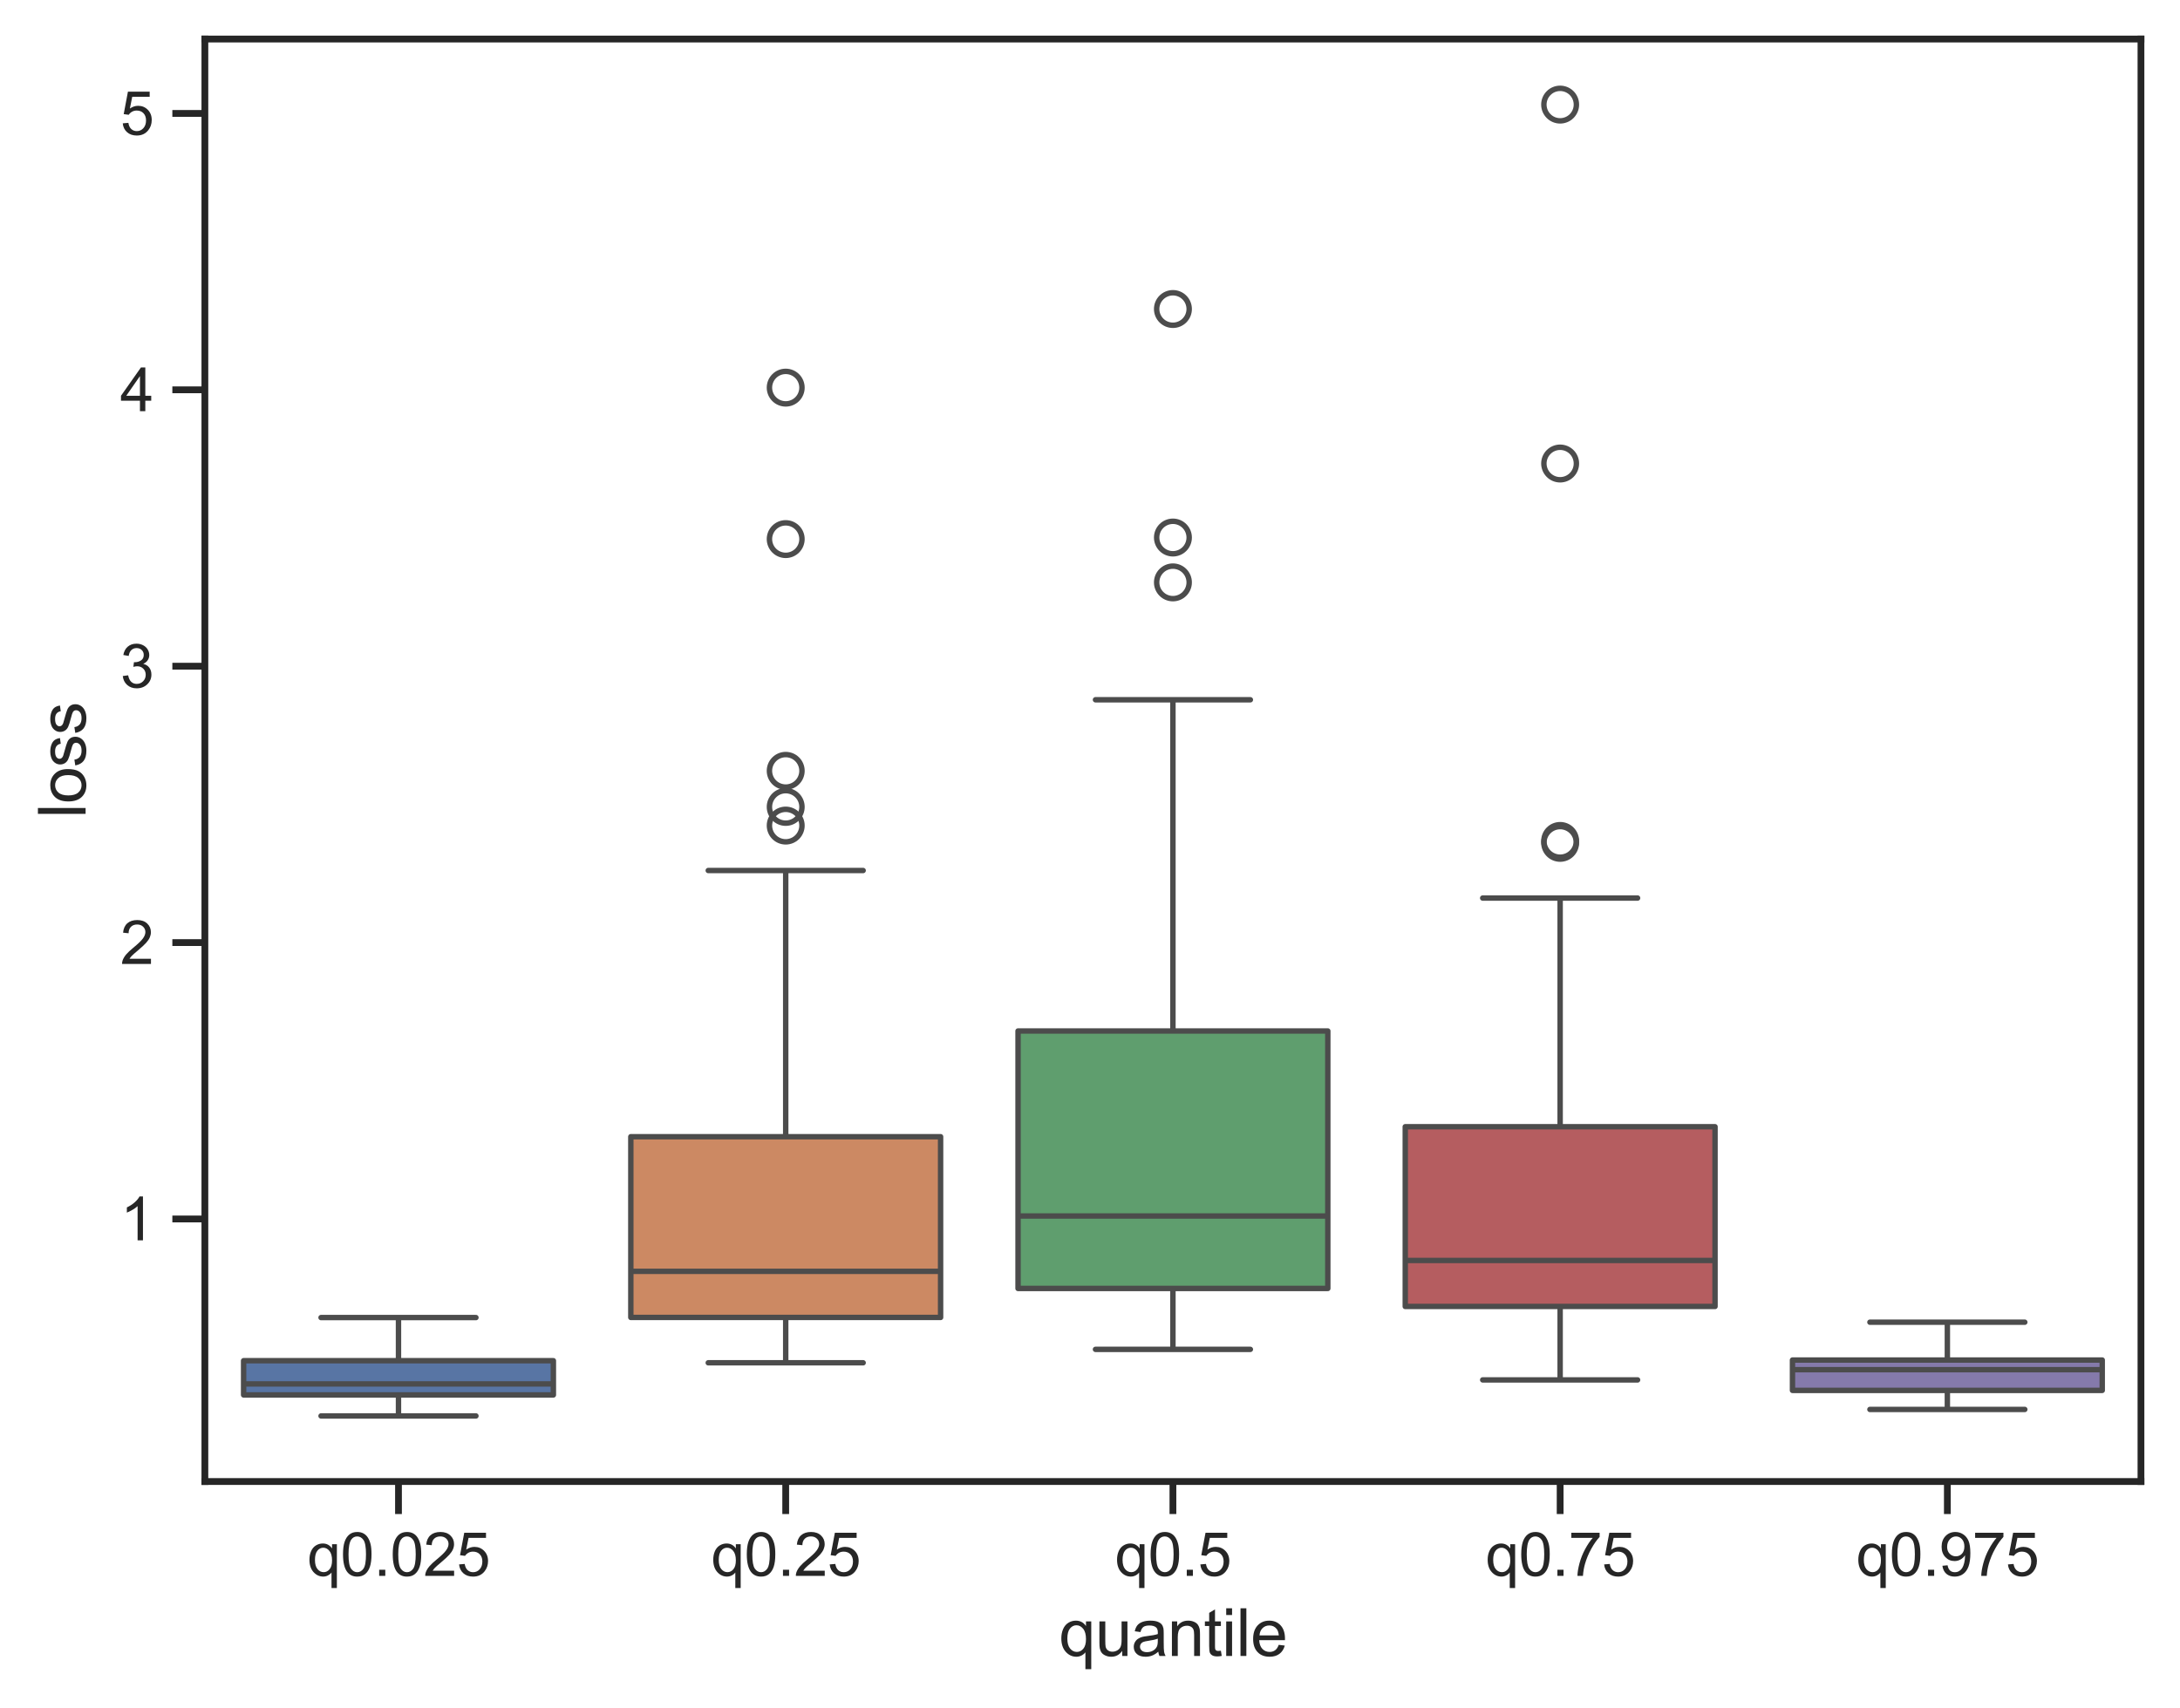 <?xml version="1.0" encoding="utf-8" standalone="no"?>
<!DOCTYPE svg PUBLIC "-//W3C//DTD SVG 1.1//EN"
  "http://www.w3.org/Graphics/SVG/1.1/DTD/svg11.dtd">
<svg xmlns:xlink="http://www.w3.org/1999/xlink" width="402.111pt" height="315.079pt" viewBox="0 0 402.111 315.079" xmlns="http://www.w3.org/2000/svg" version="1.1">
 <defs>
  <style type="text/css">*{stroke-linejoin: round; stroke-linecap: butt}</style>
 </defs>
 <g id="figure_1">
  <g id="patch_1">
   <path d="M 0 315.079 
L 402.111 315.079 
L 402.111 0 
L 0 0 
z
" style="fill: #ffffff"/>
  </g>
  <g id="axes_1">
   <g id="patch_2">
    <path d="M 37.791 273.312 
L 394.911 273.312 
L 394.911 7.2 
L 37.791 7.2 
z
" style="fill: #ffffff"/>
   </g>
   <g id="matplotlib.axis_1">
    <g id="xtick_1">
     <g id="line2d_1">
      <defs>
       <path id="m2803fe8d83" d="M 0 0 
L 0 6 
" style="stroke: #262626; stroke-width: 1.25"/>
      </defs>
      <g>
       <use xlink:href="#m2803fe8d83" x="73.503" y="273.312" style="fill: #262626; stroke: #262626; stroke-width: 1.25"/>
      </g>
     </g>
     <g id="text_1">
      <!-- q0.025 -->
      <g style="fill: #262626" transform="translate(56.683 290.718) scale(0.11 -0.11)">
       <defs>
        <path id="ArialMT-71" d="M 2538 -1272 
L 2538 353 
Q 2406 169 2170 47 
Q 1934 -75 1669 -75 
Q 1078 -75 651 397 
Q 225 869 225 1691 
Q 225 2191 398 2587 
Q 572 2984 901 3189 
Q 1231 3394 1625 3394 
Q 2241 3394 2594 2875 
L 2594 3319 
L 3100 3319 
L 3100 -1272 
L 2538 -1272 
z
M 803 1669 
Q 803 1028 1072 708 
Q 1341 388 1716 388 
Q 2075 388 2334 692 
Q 2594 997 2594 1619 
Q 2594 2281 2320 2615 
Q 2047 2950 1678 2950 
Q 1313 2950 1058 2639 
Q 803 2328 803 1669 
z
" transform="scale(0.016)"/>
        <path id="ArialMT-30" d="M 266 2259 
Q 266 3072 433 3567 
Q 600 4063 929 4331 
Q 1259 4600 1759 4600 
Q 2128 4600 2406 4451 
Q 2684 4303 2865 4023 
Q 3047 3744 3150 3342 
Q 3253 2941 3253 2259 
Q 3253 1453 3087 958 
Q 2922 463 2592 192 
Q 2263 -78 1759 -78 
Q 1097 -78 719 397 
Q 266 969 266 2259 
z
M 844 2259 
Q 844 1131 1108 757 
Q 1372 384 1759 384 
Q 2147 384 2411 759 
Q 2675 1134 2675 2259 
Q 2675 3391 2411 3762 
Q 2147 4134 1753 4134 
Q 1366 4134 1134 3806 
Q 844 3388 844 2259 
z
" transform="scale(0.016)"/>
        <path id="ArialMT-2e" d="M 581 0 
L 581 641 
L 1222 641 
L 1222 0 
L 581 0 
z
" transform="scale(0.016)"/>
        <path id="ArialMT-32" d="M 3222 541 
L 3222 0 
L 194 0 
Q 188 203 259 391 
Q 375 700 629 1000 
Q 884 1300 1366 1694 
Q 2113 2306 2375 2664 
Q 2638 3022 2638 3341 
Q 2638 3675 2398 3904 
Q 2159 4134 1775 4134 
Q 1369 4134 1125 3890 
Q 881 3647 878 3216 
L 300 3275 
Q 359 3922 746 4261 
Q 1134 4600 1788 4600 
Q 2447 4600 2831 4234 
Q 3216 3869 3216 3328 
Q 3216 3053 3103 2787 
Q 2991 2522 2730 2228 
Q 2469 1934 1863 1422 
Q 1356 997 1212 845 
Q 1069 694 975 541 
L 3222 541 
z
" transform="scale(0.016)"/>
        <path id="ArialMT-35" d="M 266 1200 
L 856 1250 
Q 922 819 1161 601 
Q 1400 384 1738 384 
Q 2144 384 2425 690 
Q 2706 997 2706 1503 
Q 2706 1984 2436 2262 
Q 2166 2541 1728 2541 
Q 1456 2541 1237 2417 
Q 1019 2294 894 2097 
L 366 2166 
L 809 4519 
L 3088 4519 
L 3088 3981 
L 1259 3981 
L 1013 2750 
Q 1425 3038 1878 3038 
Q 2478 3038 2890 2622 
Q 3303 2206 3303 1553 
Q 3303 931 2941 478 
Q 2500 -78 1738 -78 
Q 1113 -78 717 272 
Q 322 622 266 1200 
z
" transform="scale(0.016)"/>
       </defs>
       <use xlink:href="#ArialMT-71"/>
       <use xlink:href="#ArialMT-30" x="55.615"/>
       <use xlink:href="#ArialMT-2e" x="111.23"/>
       <use xlink:href="#ArialMT-30" x="139.014"/>
       <use xlink:href="#ArialMT-32" x="194.629"/>
       <use xlink:href="#ArialMT-35" x="250.244"/>
      </g>
     </g>
    </g>
    <g id="xtick_2">
     <g id="line2d_2">
      <g>
       <use xlink:href="#m2803fe8d83" x="144.927" y="273.312" style="fill: #262626; stroke: #262626; stroke-width: 1.25"/>
      </g>
     </g>
     <g id="text_2">
      <!-- q0.25 -->
      <g style="fill: #262626" transform="translate(131.165 290.718) scale(0.11 -0.11)">
       <use xlink:href="#ArialMT-71"/>
       <use xlink:href="#ArialMT-30" x="55.615"/>
       <use xlink:href="#ArialMT-2e" x="111.23"/>
       <use xlink:href="#ArialMT-32" x="139.014"/>
       <use xlink:href="#ArialMT-35" x="194.629"/>
      </g>
     </g>
    </g>
    <g id="xtick_3">
     <g id="line2d_3">
      <g>
       <use xlink:href="#m2803fe8d83" x="216.351" y="273.312" style="fill: #262626; stroke: #262626; stroke-width: 1.25"/>
      </g>
     </g>
     <g id="text_3">
      <!-- q0.5 -->
      <g style="fill: #262626" transform="translate(205.648 290.718) scale(0.11 -0.11)">
       <use xlink:href="#ArialMT-71"/>
       <use xlink:href="#ArialMT-30" x="55.615"/>
       <use xlink:href="#ArialMT-2e" x="111.23"/>
       <use xlink:href="#ArialMT-35" x="139.014"/>
      </g>
     </g>
    </g>
    <g id="xtick_4">
     <g id="line2d_4">
      <g>
       <use xlink:href="#m2803fe8d83" x="287.775" y="273.312" style="fill: #262626; stroke: #262626; stroke-width: 1.25"/>
      </g>
     </g>
     <g id="text_4">
      <!-- q0.75 -->
      <g style="fill: #262626" transform="translate(274.013 290.718) scale(0.11 -0.11)">
       <defs>
        <path id="ArialMT-37" d="M 303 3981 
L 303 4522 
L 3269 4522 
L 3269 4084 
Q 2831 3619 2401 2847 
Q 1972 2075 1738 1259 
Q 1569 684 1522 0 
L 944 0 
Q 953 541 1156 1306 
Q 1359 2072 1739 2783 
Q 2119 3494 2547 3981 
L 303 3981 
z
" transform="scale(0.016)"/>
       </defs>
       <use xlink:href="#ArialMT-71"/>
       <use xlink:href="#ArialMT-30" x="55.615"/>
       <use xlink:href="#ArialMT-2e" x="111.23"/>
       <use xlink:href="#ArialMT-37" x="139.014"/>
       <use xlink:href="#ArialMT-35" x="194.629"/>
      </g>
     </g>
    </g>
    <g id="xtick_5">
     <g id="line2d_5">
      <g>
       <use xlink:href="#m2803fe8d83" x="359.199" y="273.312" style="fill: #262626; stroke: #262626; stroke-width: 1.25"/>
      </g>
     </g>
     <g id="text_5">
      <!-- q0.975 -->
      <g style="fill: #262626" transform="translate(342.379 290.718) scale(0.11 -0.11)">
       <defs>
        <path id="ArialMT-39" d="M 350 1059 
L 891 1109 
Q 959 728 1153 556 
Q 1347 384 1650 384 
Q 1909 384 2104 503 
Q 2300 622 2425 820 
Q 2550 1019 2634 1356 
Q 2719 1694 2719 2044 
Q 2719 2081 2716 2156 
Q 2547 1888 2255 1720 
Q 1963 1553 1622 1553 
Q 1053 1553 659 1965 
Q 266 2378 266 3053 
Q 266 3750 677 4175 
Q 1088 4600 1706 4600 
Q 2153 4600 2523 4359 
Q 2894 4119 3086 3673 
Q 3278 3228 3278 2384 
Q 3278 1506 3087 986 
Q 2897 466 2520 194 
Q 2144 -78 1638 -78 
Q 1100 -78 759 220 
Q 419 519 350 1059 
z
M 2653 3081 
Q 2653 3566 2395 3850 
Q 2138 4134 1775 4134 
Q 1400 4134 1122 3828 
Q 844 3522 844 3034 
Q 844 2597 1108 2323 
Q 1372 2050 1759 2050 
Q 2150 2050 2401 2323 
Q 2653 2597 2653 3081 
z
" transform="scale(0.016)"/>
       </defs>
       <use xlink:href="#ArialMT-71"/>
       <use xlink:href="#ArialMT-30" x="55.615"/>
       <use xlink:href="#ArialMT-2e" x="111.23"/>
       <use xlink:href="#ArialMT-39" x="139.014"/>
       <use xlink:href="#ArialMT-37" x="194.629"/>
       <use xlink:href="#ArialMT-35" x="250.244"/>
      </g>
     </g>
    </g>
    <g id="text_6">
     <!-- quantile -->
     <g style="fill: #262626" transform="translate(195.335 305.494) scale(0.12 -0.12)">
      <defs>
       <path id="ArialMT-75" d="M 2597 0 
L 2597 488 
Q 2209 -75 1544 -75 
Q 1250 -75 995 37 
Q 741 150 617 320 
Q 494 491 444 738 
Q 409 903 409 1263 
L 409 3319 
L 972 3319 
L 972 1478 
Q 972 1038 1006 884 
Q 1059 663 1231 536 
Q 1403 409 1656 409 
Q 1909 409 2131 539 
Q 2353 669 2445 892 
Q 2538 1116 2538 1541 
L 2538 3319 
L 3100 3319 
L 3100 0 
L 2597 0 
z
" transform="scale(0.016)"/>
       <path id="ArialMT-61" d="M 2588 409 
Q 2275 144 1986 34 
Q 1697 -75 1366 -75 
Q 819 -75 525 192 
Q 231 459 231 875 
Q 231 1119 342 1320 
Q 453 1522 633 1644 
Q 813 1766 1038 1828 
Q 1203 1872 1538 1913 
Q 2219 1994 2541 2106 
Q 2544 2222 2544 2253 
Q 2544 2597 2384 2738 
Q 2169 2928 1744 2928 
Q 1347 2928 1158 2789 
Q 969 2650 878 2297 
L 328 2372 
Q 403 2725 575 2942 
Q 747 3159 1072 3276 
Q 1397 3394 1825 3394 
Q 2250 3394 2515 3294 
Q 2781 3194 2906 3042 
Q 3031 2891 3081 2659 
Q 3109 2516 3109 2141 
L 3109 1391 
Q 3109 606 3145 398 
Q 3181 191 3288 0 
L 2700 0 
Q 2613 175 2588 409 
z
M 2541 1666 
Q 2234 1541 1622 1453 
Q 1275 1403 1131 1340 
Q 988 1278 909 1158 
Q 831 1038 831 891 
Q 831 666 1001 516 
Q 1172 366 1500 366 
Q 1825 366 2078 508 
Q 2331 650 2450 897 
Q 2541 1088 2541 1459 
L 2541 1666 
z
" transform="scale(0.016)"/>
       <path id="ArialMT-6e" d="M 422 0 
L 422 3319 
L 928 3319 
L 928 2847 
Q 1294 3394 1984 3394 
Q 2284 3394 2536 3286 
Q 2788 3178 2913 3003 
Q 3038 2828 3088 2588 
Q 3119 2431 3119 2041 
L 3119 0 
L 2556 0 
L 2556 2019 
Q 2556 2363 2490 2533 
Q 2425 2703 2258 2804 
Q 2091 2906 1866 2906 
Q 1506 2906 1245 2678 
Q 984 2450 984 1813 
L 984 0 
L 422 0 
z
" transform="scale(0.016)"/>
       <path id="ArialMT-74" d="M 1650 503 
L 1731 6 
Q 1494 -44 1306 -44 
Q 1000 -44 831 53 
Q 663 150 594 308 
Q 525 466 525 972 
L 525 2881 
L 113 2881 
L 113 3319 
L 525 3319 
L 525 4141 
L 1084 4478 
L 1084 3319 
L 1650 3319 
L 1650 2881 
L 1084 2881 
L 1084 941 
Q 1084 700 1114 631 
Q 1144 563 1211 522 
Q 1278 481 1403 481 
Q 1497 481 1650 503 
z
" transform="scale(0.016)"/>
       <path id="ArialMT-69" d="M 425 3934 
L 425 4581 
L 988 4581 
L 988 3934 
L 425 3934 
z
M 425 0 
L 425 3319 
L 988 3319 
L 988 0 
L 425 0 
z
" transform="scale(0.016)"/>
       <path id="ArialMT-6c" d="M 409 0 
L 409 4581 
L 972 4581 
L 972 0 
L 409 0 
z
" transform="scale(0.016)"/>
       <path id="ArialMT-65" d="M 2694 1069 
L 3275 997 
Q 3138 488 2766 206 
Q 2394 -75 1816 -75 
Q 1088 -75 661 373 
Q 234 822 234 1631 
Q 234 2469 665 2931 
Q 1097 3394 1784 3394 
Q 2450 3394 2872 2941 
Q 3294 2488 3294 1666 
Q 3294 1616 3291 1516 
L 816 1516 
Q 847 969 1125 678 
Q 1403 388 1819 388 
Q 2128 388 2347 550 
Q 2566 713 2694 1069 
z
M 847 1978 
L 2700 1978 
Q 2663 2397 2488 2606 
Q 2219 2931 1791 2931 
Q 1403 2931 1139 2672 
Q 875 2413 847 1978 
z
" transform="scale(0.016)"/>
      </defs>
      <use xlink:href="#ArialMT-71"/>
      <use xlink:href="#ArialMT-75" x="55.615"/>
      <use xlink:href="#ArialMT-61" x="111.23"/>
      <use xlink:href="#ArialMT-6e" x="166.846"/>
      <use xlink:href="#ArialMT-74" x="222.461"/>
      <use xlink:href="#ArialMT-69" x="250.244"/>
      <use xlink:href="#ArialMT-6c" x="272.461"/>
      <use xlink:href="#ArialMT-65" x="294.678"/>
     </g>
    </g>
   </g>
   <g id="matplotlib.axis_2">
    <g id="ytick_1">
     <g id="line2d_6">
      <defs>
       <path id="mf5adfc4d31" d="M 0 0 
L -6 0 
" style="stroke: #262626; stroke-width: 1.25"/>
      </defs>
      <g>
       <use xlink:href="#mf5adfc4d31" x="37.791" y="224.879" style="fill: #262626; stroke: #262626; stroke-width: 1.25"/>
      </g>
     </g>
     <g id="text_7">
      <!-- 1 -->
      <g style="fill: #262626" transform="translate(22.174 228.816) scale(0.11 -0.11)">
       <defs>
        <path id="ArialMT-31" d="M 2384 0 
L 1822 0 
L 1822 3584 
Q 1619 3391 1289 3197 
Q 959 3003 697 2906 
L 697 3450 
Q 1169 3672 1522 3987 
Q 1875 4303 2022 4600 
L 2384 4600 
L 2384 0 
z
" transform="scale(0.016)"/>
       </defs>
       <use xlink:href="#ArialMT-31"/>
      </g>
     </g>
    </g>
    <g id="ytick_2">
     <g id="line2d_7">
      <g>
       <use xlink:href="#mf5adfc4d31" x="37.791" y="173.891" style="fill: #262626; stroke: #262626; stroke-width: 1.25"/>
      </g>
     </g>
     <g id="text_8">
      <!-- 2 -->
      <g style="fill: #262626" transform="translate(22.174 177.828) scale(0.11 -0.11)">
       <use xlink:href="#ArialMT-32"/>
      </g>
     </g>
    </g>
    <g id="ytick_3">
     <g id="line2d_8">
      <g>
       <use xlink:href="#mf5adfc4d31" x="37.791" y="122.904" style="fill: #262626; stroke: #262626; stroke-width: 1.25"/>
      </g>
     </g>
     <g id="text_9">
      <!-- 3 -->
      <g style="fill: #262626" transform="translate(22.174 126.841) scale(0.11 -0.11)">
       <defs>
        <path id="ArialMT-33" d="M 269 1209 
L 831 1284 
Q 928 806 1161 595 
Q 1394 384 1728 384 
Q 2125 384 2398 659 
Q 2672 934 2672 1341 
Q 2672 1728 2419 1979 
Q 2166 2231 1775 2231 
Q 1616 2231 1378 2169 
L 1441 2663 
Q 1497 2656 1531 2656 
Q 1891 2656 2178 2843 
Q 2466 3031 2466 3422 
Q 2466 3731 2256 3934 
Q 2047 4138 1716 4138 
Q 1388 4138 1169 3931 
Q 950 3725 888 3313 
L 325 3413 
Q 428 3978 793 4289 
Q 1159 4600 1703 4600 
Q 2078 4600 2393 4439 
Q 2709 4278 2876 4000 
Q 3044 3722 3044 3409 
Q 3044 3113 2884 2869 
Q 2725 2625 2413 2481 
Q 2819 2388 3044 2092 
Q 3269 1797 3269 1353 
Q 3269 753 2831 336 
Q 2394 -81 1725 -81 
Q 1122 -81 723 278 
Q 325 638 269 1209 
z
" transform="scale(0.016)"/>
       </defs>
       <use xlink:href="#ArialMT-33"/>
      </g>
     </g>
    </g>
    <g id="ytick_4">
     <g id="line2d_9">
      <g>
       <use xlink:href="#mf5adfc4d31" x="37.791" y="71.916" style="fill: #262626; stroke: #262626; stroke-width: 1.25"/>
      </g>
     </g>
     <g id="text_10">
      <!-- 4 -->
      <g style="fill: #262626" transform="translate(22.174 75.853) scale(0.11 -0.11)">
       <defs>
        <path id="ArialMT-34" d="M 2069 0 
L 2069 1097 
L 81 1097 
L 81 1613 
L 2172 4581 
L 2631 4581 
L 2631 1613 
L 3250 1613 
L 3250 1097 
L 2631 1097 
L 2631 0 
L 2069 0 
z
M 2069 1613 
L 2069 3678 
L 634 1613 
L 2069 1613 
z
" transform="scale(0.016)"/>
       </defs>
       <use xlink:href="#ArialMT-34"/>
      </g>
     </g>
    </g>
    <g id="ytick_5">
     <g id="line2d_10">
      <g>
       <use xlink:href="#mf5adfc4d31" x="37.791" y="20.928" style="fill: #262626; stroke: #262626; stroke-width: 1.25"/>
      </g>
     </g>
     <g id="text_11">
      <!-- 5 -->
      <g style="fill: #262626" transform="translate(22.174 24.865) scale(0.11 -0.11)">
       <use xlink:href="#ArialMT-35"/>
      </g>
     </g>
    </g>
    <g id="text_12">
     <!-- loss -->
     <g style="fill: #262626" transform="translate(15.789 150.926) rotate(-90) scale(0.12 -0.12)">
      <defs>
       <path id="ArialMT-6f" d="M 213 1659 
Q 213 2581 725 3025 
Q 1153 3394 1769 3394 
Q 2453 3394 2887 2945 
Q 3322 2497 3322 1706 
Q 3322 1066 3130 698 
Q 2938 331 2570 128 
Q 2203 -75 1769 -75 
Q 1072 -75 642 372 
Q 213 819 213 1659 
z
M 791 1659 
Q 791 1022 1069 705 
Q 1347 388 1769 388 
Q 2188 388 2466 706 
Q 2744 1025 2744 1678 
Q 2744 2294 2464 2611 
Q 2184 2928 1769 2928 
Q 1347 2928 1069 2612 
Q 791 2297 791 1659 
z
" transform="scale(0.016)"/>
       <path id="ArialMT-73" d="M 197 991 
L 753 1078 
Q 800 744 1014 566 
Q 1228 388 1613 388 
Q 2000 388 2187 545 
Q 2375 703 2375 916 
Q 2375 1106 2209 1216 
Q 2094 1291 1634 1406 
Q 1016 1563 777 1677 
Q 538 1791 414 1992 
Q 291 2194 291 2438 
Q 291 2659 392 2848 
Q 494 3038 669 3163 
Q 800 3259 1026 3326 
Q 1253 3394 1513 3394 
Q 1903 3394 2198 3281 
Q 2494 3169 2634 2976 
Q 2775 2784 2828 2463 
L 2278 2388 
Q 2241 2644 2061 2787 
Q 1881 2931 1553 2931 
Q 1166 2931 1000 2803 
Q 834 2675 834 2503 
Q 834 2394 903 2306 
Q 972 2216 1119 2156 
Q 1203 2125 1616 2013 
Q 2213 1853 2448 1751 
Q 2684 1650 2818 1456 
Q 2953 1263 2953 975 
Q 2953 694 2789 445 
Q 2625 197 2315 61 
Q 2006 -75 1616 -75 
Q 969 -75 630 194 
Q 291 463 197 991 
z
" transform="scale(0.016)"/>
      </defs>
      <use xlink:href="#ArialMT-6c"/>
      <use xlink:href="#ArialMT-6f" x="22.217"/>
      <use xlink:href="#ArialMT-73" x="77.832"/>
      <use xlink:href="#ArialMT-73" x="127.832"/>
     </g>
    </g>
   </g>
   <g id="patch_3">
    <path d="M 44.934 257.341 
L 102.073 257.341 
L 102.073 251.025 
L 44.934 251.025 
L 44.934 257.341 
z
" clip-path="url(#pea5e9e978a)" style="fill: #5875a4; stroke: #4c4c4c; stroke-linejoin: miter"/>
   </g>
   <g id="line2d_11">
    <path d="M 73.503 257.341 
L 73.503 261.216 
" clip-path="url(#pea5e9e978a)" style="fill: none; stroke: #4c4c4c"/>
   </g>
   <g id="line2d_12">
    <path d="M 73.503 251.025 
L 73.503 243.066 
" clip-path="url(#pea5e9e978a)" style="fill: none; stroke: #4c4c4c"/>
   </g>
   <g id="line2d_13">
    <path d="M 59.219 261.216 
L 87.788 261.216 
" clip-path="url(#pea5e9e978a)" style="fill: none; stroke: #4c4c4c; stroke-linecap: round"/>
   </g>
   <g id="line2d_14">
    <path d="M 59.219 243.066 
L 87.788 243.066 
" clip-path="url(#pea5e9e978a)" style="fill: none; stroke: #4c4c4c; stroke-linecap: round"/>
   </g>
   <g id="line2d_15"/>
   <g id="patch_4">
    <path d="M 116.358 243.042 
L 173.497 243.042 
L 173.497 209.703 
L 116.358 209.703 
L 116.358 243.042 
z
" clip-path="url(#pea5e9e978a)" style="fill: #cc8963; stroke: #4c4c4c; stroke-linejoin: miter"/>
   </g>
   <g id="line2d_16">
    <path d="M 144.927 243.042 
L 144.927 251.408 
" clip-path="url(#pea5e9e978a)" style="fill: none; stroke: #4c4c4c"/>
   </g>
   <g id="line2d_17">
    <path d="M 144.927 209.703 
L 144.927 160.593 
" clip-path="url(#pea5e9e978a)" style="fill: none; stroke: #4c4c4c"/>
   </g>
   <g id="line2d_18">
    <path d="M 130.643 251.408 
L 159.212 251.408 
" clip-path="url(#pea5e9e978a)" style="fill: none; stroke: #4c4c4c; stroke-linecap: round"/>
   </g>
   <g id="line2d_19">
    <path d="M 130.643 160.593 
L 159.212 160.593 
" clip-path="url(#pea5e9e978a)" style="fill: none; stroke: #4c4c4c; stroke-linecap: round"/>
   </g>
   <g id="line2d_20">
    <defs>
     <path id="ma4fa3e4bb5" d="M 0 3 
C 0.796 3 1.559 2.684 2.121 2.121 
C 2.684 1.559 3 0.796 3 0 
C 3 -0.796 2.684 -1.559 2.121 -2.121 
C 1.559 -2.684 0.796 -3 0 -3 
C -0.796 -3 -1.559 -2.684 -2.121 -2.121 
C -2.684 -1.559 -3 -0.796 -3 0 
C -3 0.796 -2.684 1.559 -2.121 2.121 
C -1.559 2.684 -0.796 3 0 3 
z
" style="stroke: #4c4c4c"/>
    </defs>
    <g clip-path="url(#pea5e9e978a)">
     <use xlink:href="#ma4fa3e4bb5" x="144.927" y="71.511" style="fill-opacity: 0; stroke: #4c4c4c"/>
     <use xlink:href="#ma4fa3e4bb5" x="144.927" y="148.86" style="fill-opacity: 0; stroke: #4c4c4c"/>
     <use xlink:href="#ma4fa3e4bb5" x="144.927" y="99.453" style="fill-opacity: 0; stroke: #4c4c4c"/>
     <use xlink:href="#ma4fa3e4bb5" x="144.927" y="152.304" style="fill-opacity: 0; stroke: #4c4c4c"/>
     <use xlink:href="#ma4fa3e4bb5" x="144.927" y="142.203" style="fill-opacity: 0; stroke: #4c4c4c"/>
    </g>
   </g>
   <g id="patch_5">
    <path d="M 187.782 237.697 
L 244.921 237.697 
L 244.921 190.198 
L 187.782 190.198 
L 187.782 237.697 
z
" clip-path="url(#pea5e9e978a)" style="fill: #5f9e6e; stroke: #4c4c4c; stroke-linejoin: miter"/>
   </g>
   <g id="line2d_21">
    <path d="M 216.351 237.697 
L 216.351 248.934 
" clip-path="url(#pea5e9e978a)" style="fill: none; stroke: #4c4c4c"/>
   </g>
   <g id="line2d_22">
    <path d="M 216.351 190.198 
L 216.351 129.094 
" clip-path="url(#pea5e9e978a)" style="fill: none; stroke: #4c4c4c"/>
   </g>
   <g id="line2d_23">
    <path d="M 202.067 248.934 
L 230.636 248.934 
" clip-path="url(#pea5e9e978a)" style="fill: none; stroke: #4c4c4c; stroke-linecap: round"/>
   </g>
   <g id="line2d_24">
    <path d="M 202.067 129.094 
L 230.636 129.094 
" clip-path="url(#pea5e9e978a)" style="fill: none; stroke: #4c4c4c; stroke-linecap: round"/>
   </g>
   <g id="line2d_25">
    <g clip-path="url(#pea5e9e978a)">
     <use xlink:href="#ma4fa3e4bb5" x="216.351" y="99.164" style="fill-opacity: 0; stroke: #4c4c4c"/>
     <use xlink:href="#ma4fa3e4bb5" x="216.351" y="57.007" style="fill-opacity: 0; stroke: #4c4c4c"/>
     <use xlink:href="#ma4fa3e4bb5" x="216.351" y="107.439" style="fill-opacity: 0; stroke: #4c4c4c"/>
    </g>
   </g>
   <g id="patch_6">
    <path d="M 259.206 241.018 
L 316.345 241.018 
L 316.345 207.86 
L 259.206 207.86 
L 259.206 241.018 
z
" clip-path="url(#pea5e9e978a)" style="fill: #b55d60; stroke: #4c4c4c; stroke-linejoin: miter"/>
   </g>
   <g id="line2d_26">
    <path d="M 287.775 241.018 
L 287.775 254.567 
" clip-path="url(#pea5e9e978a)" style="fill: none; stroke: #4c4c4c"/>
   </g>
   <g id="line2d_27">
    <path d="M 287.775 207.86 
L 287.775 165.674 
" clip-path="url(#pea5e9e978a)" style="fill: none; stroke: #4c4c4c"/>
   </g>
   <g id="line2d_28">
    <path d="M 273.491 254.567 
L 302.06 254.567 
" clip-path="url(#pea5e9e978a)" style="fill: none; stroke: #4c4c4c; stroke-linecap: round"/>
   </g>
   <g id="line2d_29">
    <path d="M 273.491 165.674 
L 302.06 165.674 
" clip-path="url(#pea5e9e978a)" style="fill: none; stroke: #4c4c4c; stroke-linecap: round"/>
   </g>
   <g id="line2d_30">
    <g clip-path="url(#pea5e9e978a)">
     <use xlink:href="#ma4fa3e4bb5" x="287.775" y="19.296" style="fill-opacity: 0; stroke: #4c4c4c"/>
     <use xlink:href="#ma4fa3e4bb5" x="287.775" y="85.51" style="fill-opacity: 0; stroke: #4c4c4c"/>
     <use xlink:href="#ma4fa3e4bb5" x="287.775" y="155.49" style="fill-opacity: 0; stroke: #4c4c4c"/>
     <use xlink:href="#ma4fa3e4bb5" x="287.775" y="155.137" style="fill-opacity: 0; stroke: #4c4c4c"/>
    </g>
   </g>
   <g id="patch_7">
    <path d="M 330.63 256.503 
L 387.769 256.503 
L 387.769 250.904 
L 330.63 250.904 
L 330.63 256.503 
z
" clip-path="url(#pea5e9e978a)" style="fill: #857aab; stroke: #4c4c4c; stroke-linejoin: miter"/>
   </g>
   <g id="line2d_31">
    <path d="M 359.199 256.503 
L 359.199 260.016 
" clip-path="url(#pea5e9e978a)" style="fill: none; stroke: #4c4c4c"/>
   </g>
   <g id="line2d_32">
    <path d="M 359.199 250.904 
L 359.199 243.922 
" clip-path="url(#pea5e9e978a)" style="fill: none; stroke: #4c4c4c"/>
   </g>
   <g id="line2d_33">
    <path d="M 344.915 260.016 
L 373.484 260.016 
" clip-path="url(#pea5e9e978a)" style="fill: none; stroke: #4c4c4c; stroke-linecap: round"/>
   </g>
   <g id="line2d_34">
    <path d="M 344.915 243.922 
L 373.484 243.922 
" clip-path="url(#pea5e9e978a)" style="fill: none; stroke: #4c4c4c; stroke-linecap: round"/>
   </g>
   <g id="line2d_35"/>
   <g id="line2d_36">
    <path d="M 44.934 255.308 
L 102.073 255.308 
" clip-path="url(#pea5e9e978a)" style="fill: none; stroke: #4c4c4c"/>
   </g>
   <g id="line2d_37">
    <path d="M 116.358 234.536 
L 173.497 234.536 
" clip-path="url(#pea5e9e978a)" style="fill: none; stroke: #4c4c4c"/>
   </g>
   <g id="line2d_38">
    <path d="M 187.782 224.329 
L 244.921 224.329 
" clip-path="url(#pea5e9e978a)" style="fill: none; stroke: #4c4c4c"/>
   </g>
   <g id="line2d_39">
    <path d="M 259.206 232.533 
L 316.345 232.533 
" clip-path="url(#pea5e9e978a)" style="fill: none; stroke: #4c4c4c"/>
   </g>
   <g id="line2d_40">
    <path d="M 330.63 252.679 
L 387.769 252.679 
" clip-path="url(#pea5e9e978a)" style="fill: none; stroke: #4c4c4c"/>
   </g>
   <g id="patch_8">
    <path d="M 37.791 273.312 
L 37.791 7.2 
" style="fill: none; stroke: #262626; stroke-width: 1.25; stroke-linejoin: miter; stroke-linecap: square"/>
   </g>
   <g id="patch_9">
    <path d="M 394.911 273.312 
L 394.911 7.2 
" style="fill: none; stroke: #262626; stroke-width: 1.25; stroke-linejoin: miter; stroke-linecap: square"/>
   </g>
   <g id="patch_10">
    <path d="M 37.791 273.312 
L 394.911 273.312 
" style="fill: none; stroke: #262626; stroke-width: 1.25; stroke-linejoin: miter; stroke-linecap: square"/>
   </g>
   <g id="patch_11">
    <path d="M 37.791 7.2 
L 394.911 7.2 
" style="fill: none; stroke: #262626; stroke-width: 1.25; stroke-linejoin: miter; stroke-linecap: square"/>
   </g>
  </g>
 </g>
 <defs>
  <clipPath id="pea5e9e978a">
   <rect x="37.791" y="7.2" width="357.12" height="266.112"/>
  </clipPath>
 </defs>
</svg>
